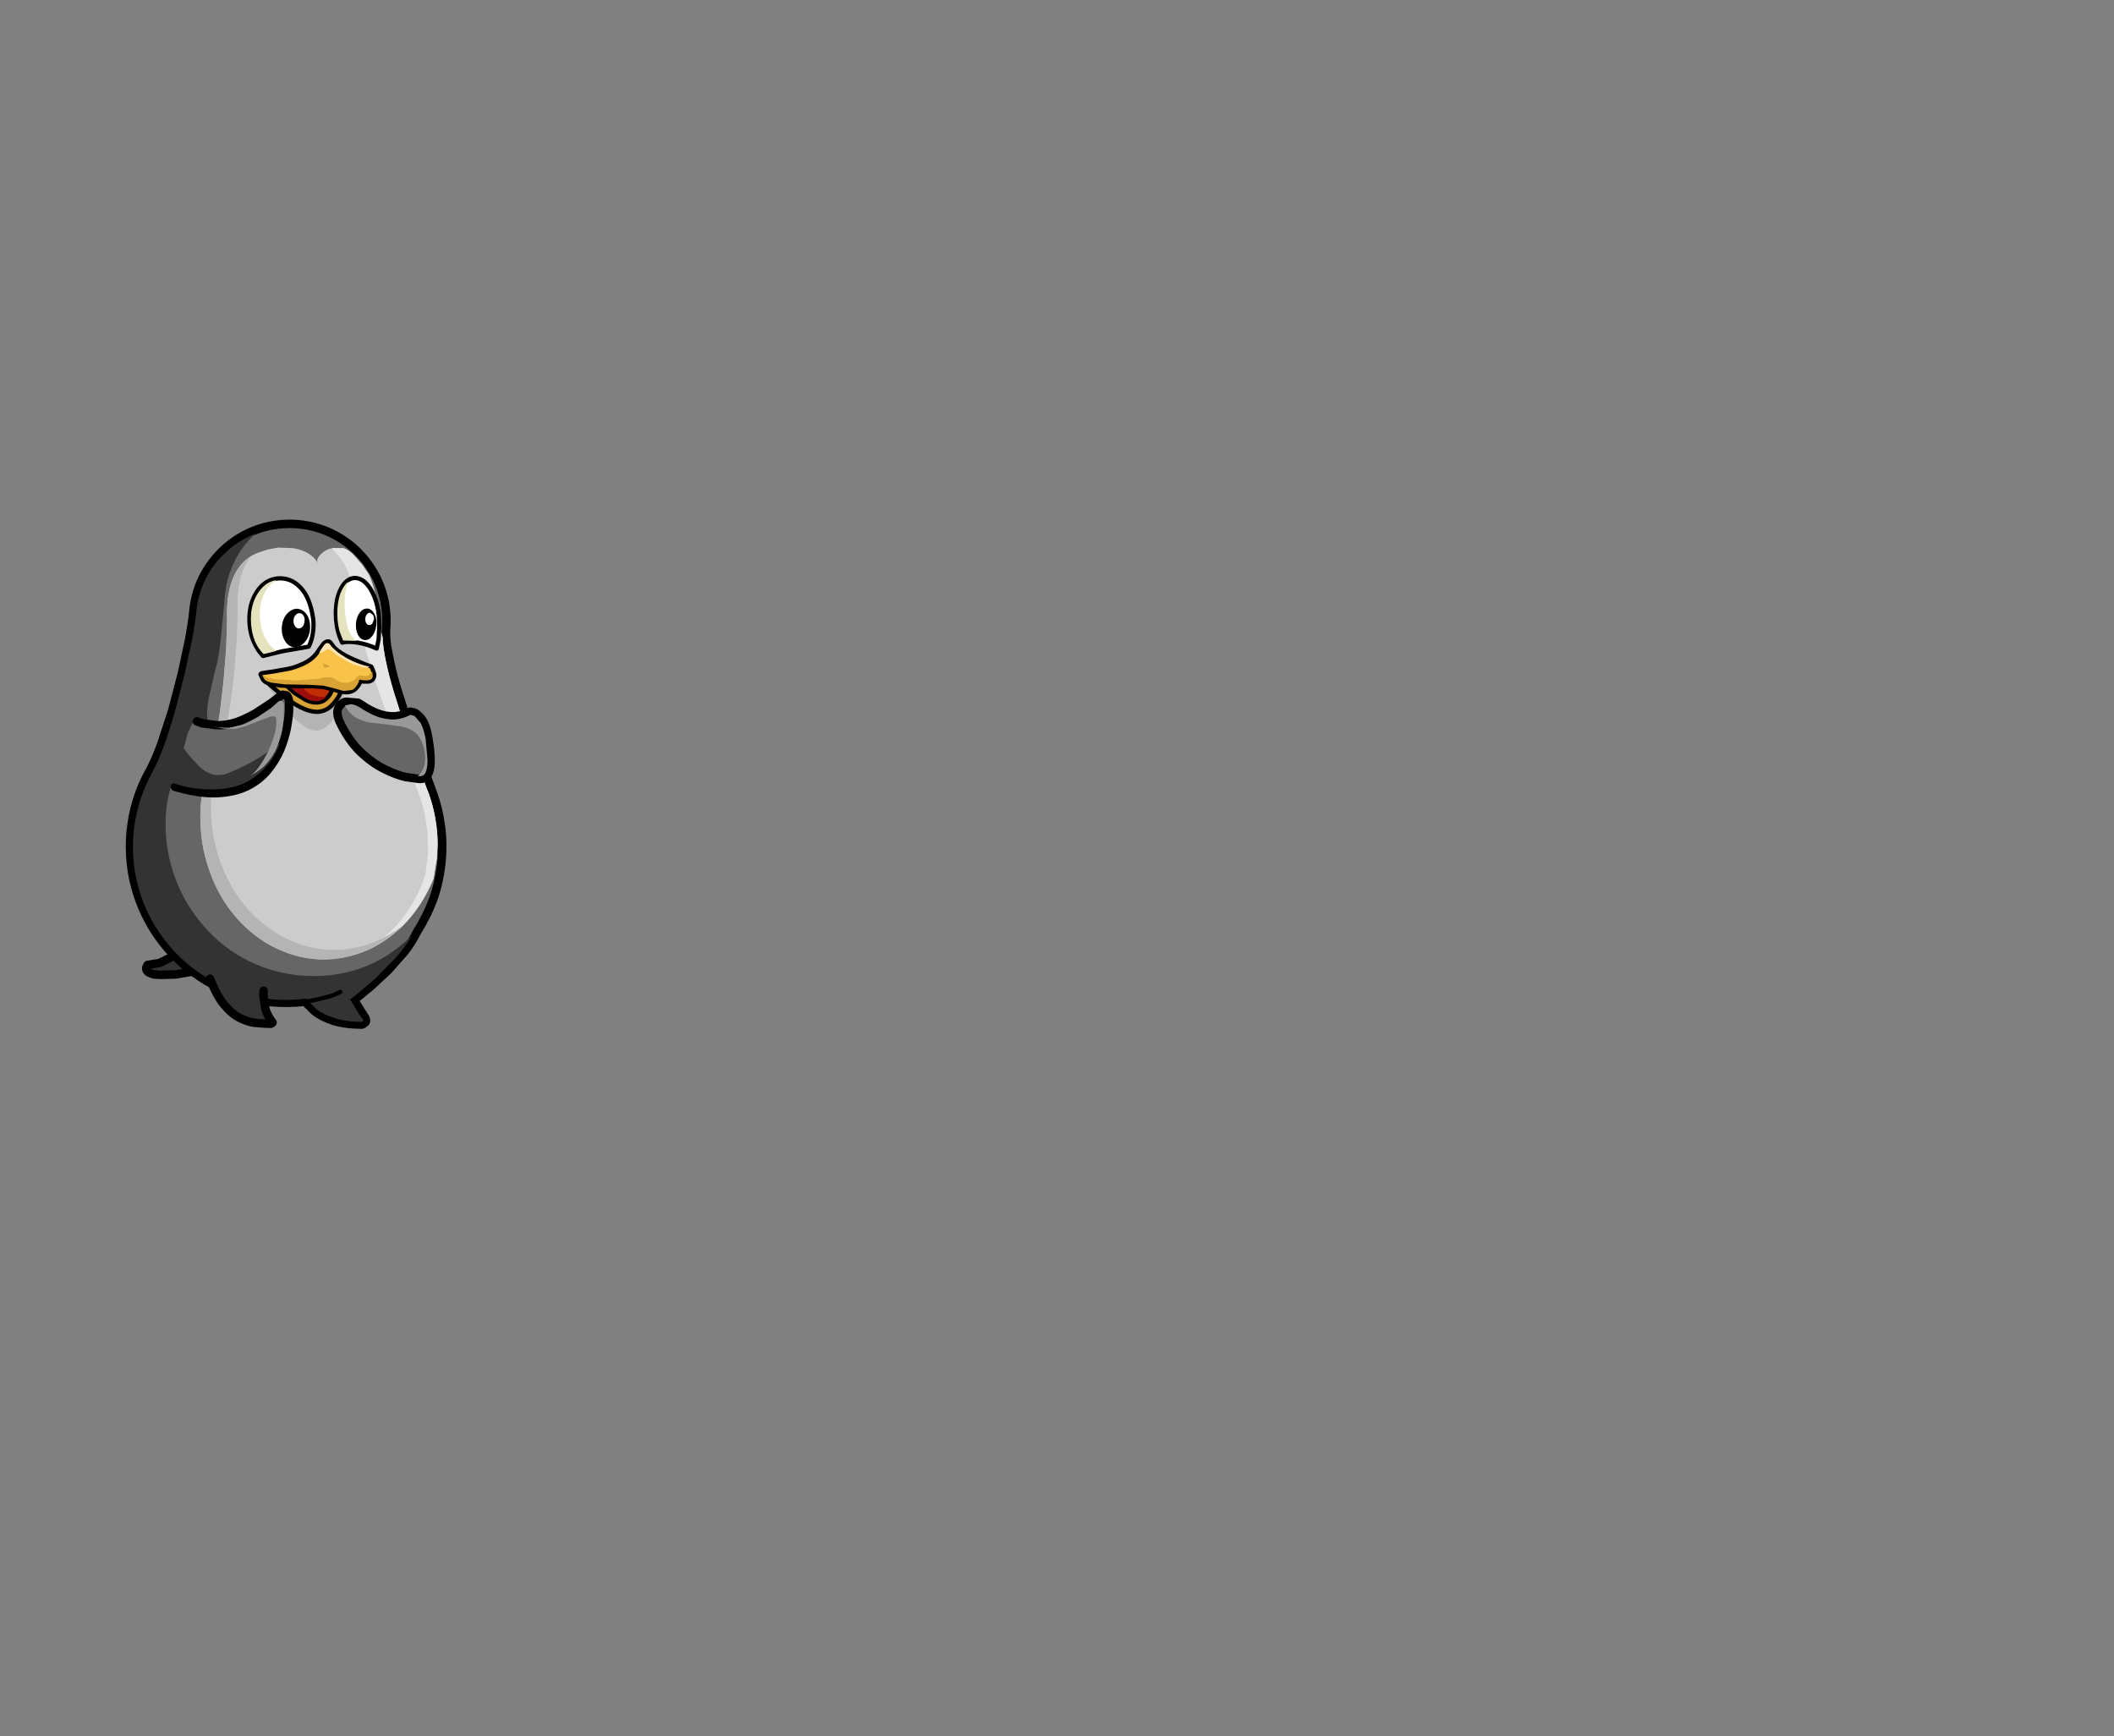 <?xml version="1.0" encoding="UTF-8" standalone="no"?>
<svg xmlns:xlink="http://www.w3.org/1999/xlink" height="410.0px" width="499.15px" xmlns="http://www.w3.org/2000/svg">
  <rect width="100%" height="100%" fill="#808080" stroke="none"/>
  <g transform="matrix(1, 0, 0, 1, 24.7, 124.7)">
    <use height="124.9" transform="matrix(1.0, 0.0, 0.0, 1, 3.1, -6.666)" width="80.25" xlink:href="#sprite0"/>
  </g>
  <defs>
    <g id="sprite0" transform="matrix(1, 0, 0, 1, 63.35, 79.35)">
      <use height="120.25" transform="matrix(1.0, 0.0, 0.0, 1.0, -61.45, -74.7)" width="75.7" xlink:href="#shape0"/>
      <use height="22.1" transform="matrix(1.0, 0.0, 0.0, 1.0, -32.75, -64.1)" width="31.7" xlink:href="#sprite1"/>
    </g>
    <g id="shape0" transform="matrix(1, 0, 0, 1, 61.45, 74.7)">
      <path d="M-42.55 30.25 Q-43.65 31.45 -45.6 32.0 L-49.65 32.7 -53.25 32.8 -54.75 32.7 Q-56.15 32.35 -56.45 31.85 -56.75 31.3 -56.55 30.9 L-56.3 30.45 -53.5 30.0 -51.15 28.85 -49.45 27.55 -48.8 26.95 -42.55 30.25" fill="#333333" fill-rule="evenodd" stroke="none"/>
      <path d="M-48.8 26.95 L-49.45 27.55 -51.15 28.85 -53.5 30.0 -56.3 30.45 -56.55 30.9 Q-56.75 31.3 -56.45 31.85 -56.15 32.35 -54.75 32.7 L-53.25 32.8 -49.65 32.7 -45.6 32.0 Q-43.65 31.45 -42.55 30.25" fill="none" stroke="#000000" stroke-linecap="round" stroke-linejoin="round" stroke-width="2.0"/>
      <path d="M2.55 -34.85 L5.4 -25.9 8.45 -17.25 11.05 -10.15 Q12.4 -6.45 12.95 -2.35 13.5 1.7 13.1 6.0 12.65 10.6 11.2 14.8 9.65 19.0 7.3 22.65 6.2 24.95 4.4 27.3 L0.55 31.65 -3.35 35.3 -6.35 37.8 -7.6 38.75 -7.05 39.55 -5.95 41.3 -4.9 42.95 Q-4.6 43.6 -4.8 43.95 L-5.35 44.4 Q-5.75 44.5 -5.75 44.55 -9.9 44.5 -12.6 43.6 -15.3 42.65 -16.85 41.4 L-19.15 39.15 Q-23.0 39.6 -27.05 39.25 -34.7 38.45 -41.05 35.0 -47.45 31.5 -52.0 26.0 -56.55 20.5 -58.75 13.6 -60.95 6.7 -60.3 -0.95 -59.5 -8.9 -55.8 -15.4 -54.5 -17.8 -53.15 -21.45 L-50.5 -29.55 -48.2 -38.35 -46.45 -46.55 Q-45.75 -50.4 -45.5 -52.95 -45.05 -57.75 -42.9 -61.7 -40.75 -65.6 -37.35 -68.45 -33.9 -71.3 -29.65 -72.65 -25.35 -74.0 -20.6 -73.6 -15.85 -73.1 -11.9 -70.95 -7.95 -68.8 -5.15 -65.4 -2.3 -61.95 -0.95 -57.7 0.4 -53.45 0.0 -48.65 -0.15 -46.5 0.6 -42.85 1.25 -39.25 2.55 -34.85" fill="#666666" fill-rule="evenodd" stroke="none"/>
      <path d="M2.55 -34.85 Q1.25 -39.25 0.6 -42.85 -0.15 -46.5 0.0 -48.65 0.4 -53.45 -0.95 -57.7 -2.3 -61.95 -5.15 -65.4 -7.95 -68.8 -11.9 -70.95 -15.85 -73.1 -20.6 -73.6 -25.35 -74.0 -29.65 -72.65 -33.9 -71.3 -37.35 -68.45 -40.75 -65.6 -42.9 -61.7 -45.05 -57.75 -45.5 -52.95 -45.75 -50.4 -46.45 -46.55 L-48.2 -38.35 -50.5 -29.55 -53.15 -21.45 Q-54.5 -17.8 -55.8 -15.4 -59.5 -8.9 -60.3 -0.95 -60.95 6.7 -58.75 13.6 -56.55 20.5 -52.0 26.0 -47.45 31.5 -41.05 35.0 -34.7 38.45 -27.05 39.25 -23.0 39.6 -19.15 39.15 L-16.85 41.4 Q-15.3 42.65 -12.6 43.6 -9.9 44.5 -5.75 44.55 -5.75 44.5 -5.35 44.4 L-4.8 43.95 Q-4.6 43.6 -4.9 42.95 L-5.95 41.3 -7.05 39.55 -7.6 38.75 -6.35 37.8 -3.35 35.3 0.55 31.65 4.4 27.3 Q6.2 24.95 7.3 22.65 9.65 19.0 11.2 14.8 12.65 10.6 13.1 6.0 13.5 1.7 12.95 -2.35 12.4 -6.45 11.05 -10.15 L8.45 -17.25 5.4 -25.9 2.55 -34.85" fill="none" stroke="#000000" stroke-linecap="round" stroke-linejoin="round" stroke-width="2.0"/>
      <path d="M-35.8 -64.75 Q-37.65 -61.05 -38.05 -56.8 L-38.3 -54.0 -38.95 -47.15 Q-39.3 -43.7 -39.9 -40.8 L-40.7 -37.6 -41.75 -33.0 Q-42.25 -30.8 -42.25 -28.7 L-42.1 -27.05 Q-43.5 -27.8 -44.55 -27.4 -45.4 -27.05 -45.9 -26.2 L-46.8 -24.35 -47.35 -22.25 -47.6 -21.3 Q-48.35 -18.7 -49.25 -16.25 L-50.85 -11.4 Q-51.6 -8.9 -51.9 -6.2 -52.55 1.25 -50.45 7.95 -48.4 14.65 -44.1 20.0 -39.85 25.4 -33.9 28.75 -27.9 32.1 -20.75 32.9 -12.85 33.65 -6.0 31.25 0.75 28.85 6.15 23.45 4.6 26.15 2.3 28.75 L-2.35 33.5 -6.3 36.9 -7.95 38.2 -8.5 38.6 -8.3 38.9 -6.15 42.4 -5.35 43.45 -5.5 43.4 -5.35 43.65 -5.85 43.9 Q-9.75 43.85 -12.3 42.95 -14.9 42.1 -16.4 40.95 L-18.55 38.75 -18.8 38.4 -19.2 38.45 Q-23.15 38.95 -27.0 38.55 -34.5 37.8 -40.7 34.4 -47.0 31.0 -51.45 25.6 -55.95 20.2 -58.1 13.45 -60.25 6.65 -59.6 -0.85 -58.85 -8.4 -55.2 -15.0 -53.9 -17.4 -52.5 -21.1 -51.15 -24.85 -49.9 -29.2 L-47.6 -38.05 -45.8 -46.35 Q-45.05 -50.25 -44.8 -52.9 -44.4 -57.1 -42.6 -60.7 -40.75 -64.35 -37.75 -67.05 -34.8 -69.8 -30.9 -71.35 -34.0 -68.5 -35.8 -64.75" fill="#333333" fill-rule="evenodd" stroke="none"/>
      <path d="M4.35 -25.95 L7.1 -18.1 9.55 -11.35 9.95 -10.3 Q12.1 -4.4 12.15 1.9 L12.0 5.3 11.2 10.2 Q8.8 15.85 5.0 20.1 1.2 24.25 -3.6 26.6 -8.5 28.9 -13.95 29.1 -19.2 29.25 -24.1 27.3 -29.0 25.4 -33.1 21.6 -36.4 18.5 -38.75 14.6 -41.05 10.65 -42.35 6.15 -43.7 1.6 -43.8 -3.2 L-43.85 -4.4 Q-43.85 -10.75 -41.8 -16.6 L-40.4 -22.0 -39.25 -29.05 -38.35 -36.75 -37.75 -44.15 -37.55 -50.3 -37.55 -51.8 -37.55 -52.55 Q-37.6 -55.55 -36.9 -58.45 -36.25 -61.4 -34.55 -63.65 -32.85 -65.95 -29.9 -67.0 L-27.85 -67.65 -25.45 -68.1 -21.9 -67.95 Q-20.05 -67.65 -18.5 -66.8 -16.95 -65.9 -16.15 -64.5 -16.5 -65.25 -15.65 -66.25 -14.85 -67.25 -13.3 -67.85 L-10.05 -67.95 Q-8.8 -67.5 -7.7 -66.4 L-5.65 -64.05 -4.05 -61.7 Q-2.2 -57.55 -2.05 -52.95 -2.0 -50.85 -0.8 -46.9 -0.75 -44.65 -0.05 -41.3 0.65 -37.95 1.85 -34.0 L4.35 -25.95" fill="#cccccc" fill-rule="evenodd" stroke="none"/>
      <path d="M4.4 -25.95 L7.1 -18.1 9.55 -11.35 10.0 -10.3 Q12.15 -4.4 12.15 1.85 L12.0 5.3 11.15 10.2 Q8.5 16.6 4.05 21.1 -0.4 25.5 -6.1 27.6 -0.85 25.05 3.15 20.35 7.1 15.65 9.3 9.15 L9.9 4.1 9.85 0.55 Q9.5 -5.95 7.0 -11.9 L6.6 -12.95 3.75 -19.8 0.6 -27.7 -2.35 -35.85 -4.65 -43.3 Q-5.55 -46.75 -5.7 -49.05 -7.1 -53.05 -7.25 -55.2 -7.7 -59.95 -9.75 -64.1 L-11.1 -66.0 -12.85 -68.0 -10.05 -67.95 Q-8.8 -67.5 -7.7 -66.4 L-5.65 -64.05 -4.05 -61.7 Q-2.2 -57.55 -2.05 -52.95 -2.0 -50.85 -0.8 -46.9 -0.75 -44.65 -0.05 -41.3 0.65 -37.95 1.85 -33.95 L4.4 -25.95" fill="#e5e5e5" fill-rule="evenodd" stroke="none"/>
      <path d="M-35.35 -62.45 Q-34.1 -64.6 -31.95 -66.0 -33.7 -63.7 -34.4 -60.75 -35.1 -57.85 -35.1 -54.8 L-35.05 -54.05 -35.05 -52.5 -35.25 -46.35 -35.8 -38.95 Q-36.2 -35.05 -36.75 -31.25 L-37.9 -24.25 -39.3 -18.85 Q-41.35 -13.0 -41.35 -6.65 L-41.3 -5.4 Q-41.2 -0.6 -39.85 3.9 -38.55 8.4 -36.2 12.35 -33.9 16.25 -30.6 19.35 -26.55 23.15 -21.6 25.1 -16.75 27.05 -11.45 26.9 -7.15 26.7 -3.15 25.2 0.8 23.65 4.2 20.95 0.5 24.7 -4.15 26.85 -8.75 28.95 -13.95 29.2 -19.2 29.3 -24.1 27.35 -29.0 25.4 -33.1 21.6 -36.4 18.5 -38.75 14.6 -41.05 10.7 -42.35 6.2 -43.7 1.7 -43.8 -3.15 L-43.85 -4.35 Q-43.85 -10.7 -41.8 -16.55 L-40.4 -21.95 -39.25 -28.95 -38.35 -36.65 -37.75 -44.1 -37.55 -50.25 -37.55 -51.8 -37.55 -52.5 Q-37.6 -55.15 -37.1 -57.7 -36.55 -60.3 -35.35 -62.45" fill="#b4b4b4" fill-rule="evenodd" stroke="none"/>
      <path d="M-9.05 -36.9 L-9.3 -35.7 -10.1 -32.85 Q-10.6 -31.15 -11.45 -29.35 -12.25 -27.6 -13.4 -26.4 -14.6 -25.15 -16.05 -24.9 -17.6 -24.75 -19.2 -25.8 -20.85 -26.85 -22.45 -28.45 L-25.3 -31.8 -27.35 -34.6 -28.15 -35.8 -9.05 -36.9" fill="#b4b4b4" fill-rule="evenodd" stroke="none"/>
      <path d="M-9.6 -36.9 L-9.9 -35.75 -11.05 -33.2 Q-11.8 -31.75 -13.05 -30.6 -14.3 -29.45 -16.15 -29.3 -18.05 -29.3 -20.2 -30.4 -22.35 -31.5 -24.2 -33.0 L-27.35 -35.6 -28.6 -36.85 -9.6 -36.9" fill="#d8a235" fill-rule="evenodd" stroke="none"/>
      <path d="M-9.6 -36.9 L-28.6 -36.85 -27.35 -35.6 -24.2 -33.0 Q-22.35 -31.5 -20.2 -30.4 -18.05 -29.3 -16.15 -29.3 -14.3 -29.45 -13.05 -30.6 -11.8 -31.75 -11.05 -33.2 L-9.9 -35.75 -9.6 -36.9" fill="none" stroke="#000000" stroke-linecap="round" stroke-linejoin="round" stroke-width="1.0"/>
      <path d="M-12.35 -36.2 L-12.5 -35.45 Q-12.6 -34.75 -13.0 -33.85 -13.45 -32.95 -14.3 -32.25 -15.1 -31.55 -16.45 -31.5 -17.8 -31.5 -19.1 -32.2 L-21.65 -33.8 -23.45 -35.45 -24.2 -36.15 -12.35 -36.2" fill="#c12d05" fill-rule="evenodd" stroke="none"/>
      <path d="M-12.35 -36.2 L-24.2 -36.15 -23.45 -35.45 -21.65 -33.8 -19.1 -32.2 Q-17.8 -31.5 -16.45 -31.5 -15.1 -31.55 -14.3 -32.25 -13.45 -32.95 -13.0 -33.85 -12.6 -34.75 -12.5 -35.45 L-12.35 -36.2" fill="none" stroke="#000000" stroke-linecap="round" stroke-linejoin="round" stroke-width="1.0"/>
      <path d="M-20.1 -35.8 Q-19.3 -34.15 -17.65 -33.4 -16.05 -32.7 -14.15 -32.85 -14.95 -31.9 -16.45 -31.8 -17.75 -31.8 -19.1 -32.55 L-21.6 -34.2 -23.35 -35.8 -22.15 -35.8 -20.1 -35.8" fill="#9b0d0d" fill-rule="evenodd" stroke="none"/>
      <path d="M-44.65 -27.05 L-43.4 -26.6 -40.0 -26.15 Q-37.85 -26.05 -35.2 -26.9 -33.05 -27.7 -30.85 -28.95 L-27.1 -31.4 -24.85 -33.15 -24.4 -33.35 -23.5 -33.2 Q-23.05 -32.9 -22.9 -31.8 L-22.9 -29.5 Q-23.0 -27.8 -23.45 -25.35 -23.95 -22.95 -25.0 -20.35 -26.1 -17.8 -28.0 -15.5 -29.9 -13.2 -32.8 -11.75 -35.75 -10.3 -39.95 -10.1 -44.2 -9.95 -49.85 -11.6 L-44.65 -27.05" fill="#666666" fill-rule="evenodd" stroke="none"/>
      <path d="M-44.65 -27.05 L-43.4 -26.6 -40.0 -26.15 Q-37.85 -26.05 -35.2 -26.9 -33.05 -27.7 -30.85 -28.95 L-27.1 -31.4 -24.85 -33.15 -24.4 -33.35 -23.5 -33.2 Q-23.05 -32.9 -22.9 -31.8 L-22.9 -29.5 Q-23.0 -27.8 -23.45 -25.35 -23.95 -22.95 -25.0 -20.35 -26.1 -17.8 -28.0 -15.5 -29.9 -13.2 -32.8 -11.75 -35.75 -10.3 -39.95 -10.1 -44.2 -9.95 -49.85 -11.6" fill="none" stroke="#000000" stroke-linecap="round" stroke-linejoin="round" stroke-width="2.0"/>
      <path d="M-43.9 -16.2 Q-42.65 -15.1 -41.2 -14.6 -39.75 -14.15 -37.95 -14.6 -35.1 -15.6 -31.65 -17.5 -28.3 -19.4 -25.05 -21.85 -26.65 -17.7 -29.45 -15.2 -32.3 -12.7 -35.85 -11.7 -39.4 -10.75 -43.3 -11.05 -47.25 -11.35 -51.1 -12.75 -51.05 -13.7 -51.3 -14.5 L-51.7 -16.15 Q-51.95 -17.05 -51.65 -18.05 L-51.15 -18.95 -50.2 -20.3 -49.1 -21.3 -48.2 -21.25 -46.2 -18.65 -43.9 -16.2" fill="#333333" fill-rule="evenodd" stroke="none"/>
      <path d="M-33.05 -25.95 L-35.65 -25.3 Q-38.4 -25.15 -41.0 -25.95 L-39.7 -25.65 -37.05 -25.55 -33.65 -26.3 Q-32.0 -27.0 -30.25 -28.05 L-27.2 -30.15 -25.35 -31.8 -25.0 -31.9 -24.6 -31.9 -24.25 -31.5 -24.1 -30.95 -24.1 -30.5 -24.15 -28.3 Q-24.2 -26.8 -24.55 -24.85 -24.95 -22.9 -25.8 -20.85 -26.65 -18.85 -28.2 -17.1 -29.75 -15.35 -32.1 -14.2 -31.2 -14.7 -30.0 -16.3 -28.8 -18.0 -27.75 -20.15 -26.75 -22.4 -26.2 -24.45 -25.7 -26.55 -26.0 -27.9 -26.25 -28.45 -27.35 -28.15 L-29.95 -27.2 -33.05 -25.95" fill="#999999" fill-rule="evenodd" stroke="none"/>
      <path d="M6.6 -29.15 Q7.4 -28.9 8.45 -27.55 9.45 -26.25 10.0 -23.05 10.8 -18.25 10.35 -15.85 9.85 -13.4 7.95 -13.45 L4.65 -13.9 Q2.4 -14.4 -0.4 -15.8 -3.25 -17.2 -6.05 -19.85 -8.85 -22.55 -10.95 -26.95 -11.8 -28.95 -11.3 -30.15 -10.8 -31.35 -9.5 -31.7 L-6.6 -31.45 -5.85 -31.0 Q-4.05 -29.75 -2.15 -29.0 -0.3 -28.25 1.65 -28.25 3.6 -28.25 5.7 -29.35 L6.6 -29.15" fill="#666666" fill-rule="evenodd" stroke="none"/>
      <path d="M6.6 -29.15 Q7.4 -28.9 8.45 -27.55 9.45 -26.25 10.0 -23.05 10.8 -18.25 10.35 -15.85 9.85 -13.4 7.95 -13.45 L4.65 -13.9 Q2.4 -14.4 -0.4 -15.8 -3.25 -17.2 -6.05 -19.85 -8.85 -22.55 -10.95 -26.95 -11.8 -28.95 -11.3 -30.15 -10.8 -31.35 -9.5 -31.7 L-6.6 -31.45 -5.85 -31.0 Q-4.05 -29.75 -2.15 -29.0 -0.3 -28.25 1.65 -28.25 3.6 -28.25 5.7 -29.35 L6.6 -29.15" fill="none" stroke="#000000" stroke-linecap="round" stroke-linejoin="round" stroke-width="2.0"/>
      <path d="M5.8 -28.6 L6.75 -28.3 8.15 -26.7 Q8.85 -25.5 9.35 -22.95 L9.8 -17.95 Q9.8 -15.45 9.05 -14.55 8.65 -14.1 7.95 -14.1 L7.8 -14.1 7.5 -14.1 Q8.85 -15.3 9.15 -17.35 L9.25 -18.4 Q9.2 -20.2 8.6 -21.8 8.0 -23.35 7.15 -24.2 5.55 -25.5 3.6 -25.85 L-0.45 -26.4 -4.05 -26.8 Q-5.75 -27.15 -7.2 -28.0 -8.7 -28.95 -9.75 -30.8 L-8.4 -31.1 Q-7.7 -31.1 -6.95 -30.75 L-6.2 -30.35 Q-4.55 -29.25 -2.65 -28.4 -0.75 -27.6 1.4 -27.5 3.5 -27.45 5.8 -28.6" fill="#999999" fill-rule="evenodd" stroke="none"/>
      <path d="M-28.9 36.55 L-28.95 37.8 -28.5 40.75 Q-28.05 42.45 -26.8 44.0 L-26.8 44.1 -27.2 44.35 -28.7 44.3 -31.15 44.1 Q-32.65 43.9 -34.45 43.0 -36.35 42.1 -38.15 39.95 -40.0 37.75 -41.55 33.7 L-28.9 36.55" fill="#333333" fill-rule="evenodd" stroke="none"/>
      <path d="M-28.9 36.55 L-28.95 37.8 -28.5 40.75 Q-28.05 42.45 -26.8 44.0 L-26.8 44.1 -27.2 44.35 -28.7 44.3 -31.15 44.1 Q-32.65 43.9 -34.45 43.0 -36.35 42.1 -38.15 39.95 -40.0 37.75 -41.55 33.7" fill="none" stroke="#000000" stroke-linecap="round" stroke-linejoin="round" stroke-width="2.0"/>
      <path d="M-19.15 39.15 L-18.2 39.0 -15.95 38.55 -13.2 37.85 Q-11.8 37.4 -10.8 36.8" fill="none" stroke="#000000" stroke-linecap="round" stroke-linejoin="round" stroke-width="1.0"/>
      <path d="M-4.75 -40.45 L-3.5 -40.0 -3.2 -39.45 -2.8 -38.25 Q-2.7 -37.55 -3.1 -37.0 -3.5 -36.5 -4.2 -36.45 L-5.35 -36.45 -5.95 -36.55 Q-6.75 -34.9 -7.7 -34.35 -8.7 -33.8 -9.8 -33.95 -10.9 -34.05 -12.15 -34.5 L-14.7 -35.15 -17.4 -35.35 -20.05 -35.35 -22.05 -35.4 -24.85 -35.5 -27.55 -35.95 Q-28.7 -36.3 -29.1 -37.0 L-29.65 -38.15 Q-29.65 -38.4 -28.95 -38.5 L-26.5 -38.85 -23.15 -39.45 Q-21.45 -39.8 -19.95 -40.5 -18.85 -40.95 -17.9 -41.65 -17.0 -42.3 -16.25 -43.3 L-15.65 -44.2 -14.8 -45.35 Q-14.35 -45.85 -13.8 -45.95 -13.3 -46.05 -12.85 -45.3 -12.2 -44.25 -10.75 -43.3 -9.25 -42.35 -7.6 -41.65 L-4.75 -40.45" fill="#f9c248" fill-rule="evenodd" stroke="none"/>
      <path d="M-4.75 -40.45 L-3.5 -40.0 -3.2 -39.45 -2.8 -38.25 Q-2.7 -37.55 -3.1 -37.0 -3.5 -36.5 -4.2 -36.45 L-5.35 -36.45 -5.95 -36.55 Q-6.75 -34.9 -7.7 -34.35 -8.7 -33.8 -9.8 -33.95 -10.9 -34.05 -12.15 -34.5 L-14.7 -35.15 -17.4 -35.35 -20.05 -35.35 -22.05 -35.4 -24.85 -35.5 -27.55 -35.95 Q-28.7 -36.3 -29.1 -37.0 L-29.65 -38.15 Q-29.65 -38.4 -28.95 -38.5 L-26.5 -38.85 -23.15 -39.45 Q-21.45 -39.8 -19.95 -40.5 -18.85 -40.95 -17.9 -41.65 -17.0 -42.3 -16.25 -43.3 L-15.65 -44.2 -14.8 -45.35 Q-14.35 -45.85 -13.8 -45.95 -13.3 -46.05 -12.85 -45.3 -12.2 -44.25 -10.75 -43.3 -9.25 -42.35 -7.6 -41.65 L-4.75 -40.45" fill="none" stroke="#000000" stroke-linecap="round" stroke-linejoin="round" stroke-width="1.0"/>
      <path d="M-3.35 -37.15 Q-3.6 -36.85 -4.2 -36.75 L-5.35 -36.75 -6.15 -36.9 -6.45 -37.0 -6.4 -36.45 Q-7.1 -34.9 -8.05 -34.45 L-10.05 -34.25 -12.4 -34.9 -14.85 -35.5 -18.4 -35.7 -21.35 -35.75 -24.0 -35.8 -27.05 -36.2 Q-28.4 -36.45 -28.8 -37.15 L-29.05 -37.6 -29.2 -38.0 -29.2 -38.15 Q-28.55 -37.55 -27.75 -37.3 L-26.25 -37.0 -25.4 -36.95 -20.9 -36.7 -15.75 -37.15 -14.55 -37.45 -13.25 -37.5 Q-12.45 -37.35 -11.85 -36.9 L-10.55 -36.2 -9.0 -36.15 Q-8.25 -36.4 -7.55 -36.8 L-7.0 -37.4 -6.35 -37.9 -5.3 -37.8 Q-4.75 -37.6 -4.3 -37.8 -3.95 -38.0 -3.8 -38.35 L-3.25 -38.8 -3.15 -37.95 Q-3.1 -37.5 -3.35 -37.15" fill="#d8a235" fill-rule="evenodd" stroke="none"/>
      <path d="M-14.9 -40.75 L-14.4 -40.6 -13.55 -40.25 Q-13.25 -40.0 -13.75 -39.8 L-14.6 -39.7 -14.9 -40.75" fill="#d8a235" fill-rule="evenodd" stroke="none"/>
      <path d="M-7.8 -40.55 Q-9.35 -41.2 -11.7 -42.75 L-12.15 -43.1 -12.95 -43.8 -13.7 -44.15 -14.45 -43.7 Q-14.95 -43.3 -15.8 -43.2 L-15.45 -43.85 -14.65 -45.05 Q-14.2 -45.6 -13.8 -45.55 L-13.4 -45.4 -12.9 -44.75 -11.85 -43.75 Q-10.75 -42.8 -8.75 -41.7 -6.75 -40.6 -3.9 -39.95 -3.9 -39.9 -4.2 -39.8 -4.55 -39.65 -5.4 -39.8 L-7.8 -40.55" fill="#ffe4b3" fill-rule="evenodd" stroke="none"/>
    </g>
    <g id="sprite1" transform="matrix(1, 0, 0, 1, 15.85, 12.4)">
      <use height="19.4" transform="matrix(1.0, 0.0, 0.0, 1.0, -15.85, -9.7)" width="31.65" xlink:href="#shape1"/>
    </g>
    <g id="shape1" transform="matrix(1, 0, 0, 1, 15.85, 9.7)">
      <path d="M-0.3 0.45 Q-0.1 2.25 -0.4 3.95 -0.65 5.6 -1.35 7.0 L-7.65 8.1 -12.15 9.2 Q-13.4 7.9 -14.25 6.0 -15.1 4.15 -15.3 1.9 -15.55 -1.0 -14.8 -3.4 -14.0 -5.8 -12.45 -7.35 -10.9 -8.85 -8.8 -9.1 -5.6 -9.4 -3.3 -6.95 -1.0 -4.55 -0.3 0.45" fill="#ffffff" fill-rule="evenodd" stroke="none"/>
      <path d="M-0.3 0.45 Q-1.0 -4.55 -3.3 -6.95 -5.6 -9.4 -8.8 -9.1 -10.9 -8.85 -12.45 -7.35 -14.0 -5.8 -14.8 -3.4 -15.55 -1.0 -15.3 1.9 -15.1 4.15 -14.25 6.0 -13.4 7.9 -12.15 9.2 L-7.65 8.1 -1.35 7.0 Q-0.65 5.6 -0.4 3.95 -0.1 2.25 -0.3 0.45" fill="none" stroke="#000000" stroke-linecap="round" stroke-linejoin="round" stroke-width="1.0"/>
      <path d="M-12.85 0.6 Q-12.6 3.2 -11.6 5.05 -10.6 6.95 -8.95 8.0 L-12.0 8.75 Q-14.55 6.3 -14.95 1.85 -15.2 -0.85 -14.5 -3.15 -13.8 -5.4 -12.35 -6.9 -10.95 -8.4 -9.05 -8.7 -11.0 -7.55 -12.05 -5.05 -13.1 -2.6 -12.85 0.6" fill="#e5e2be" fill-rule="evenodd" stroke="none"/>
      <path d="M11.95 -8.2 Q13.2 -7.05 14.05 -5.0 14.95 -2.95 15.2 -0.3 L15.3 2.4 15.15 5.2 14.7 7.45 Q12.4 6.4 10.15 6.05 7.95 5.7 6.55 6.05 5.4 3.8 5.1 0.7 4.9 -1.9 5.35 -4.15 5.85 -6.3 6.85 -7.65 7.9 -9.05 9.3 -9.2 10.7 -9.3 11.95 -8.2" fill="#ffffff" fill-rule="evenodd" stroke="none"/>
      <path d="M11.95 -8.2 Q10.7 -9.3 9.3 -9.2 7.9 -9.05 6.85 -7.65 5.85 -6.3 5.35 -4.15 4.9 -1.9 5.1 0.7 5.4 3.8 6.55 6.05 7.95 5.7 10.15 6.05 12.4 6.4 14.7 7.45 L15.15 5.2 15.3 2.4 15.2 -0.3 Q14.95 -2.95 14.05 -5.0 13.2 -7.05 11.95 -8.2" fill="none" stroke="#000000" stroke-linecap="round" stroke-linejoin="round" stroke-width="1.0"/>
      <path d="M5.4 -0.95 Q5.4 -3.5 6.1 -5.5 6.85 -7.45 8.0 -8.35 7.1 -6.2 7.1 -3.2 L7.15 -1.65 Q7.3 0.0 7.6 1.5 7.95 3.0 8.55 4.1 9.1 5.25 10.0 5.65 L8.4 5.6 6.8 5.55 5.9 3.3 Q5.6 2.15 5.45 0.65 L5.4 -0.95" fill="#e5e2be" fill-rule="evenodd" stroke="none"/>
      <path d="M-3.95 -1.95 Q-2.55 -1.75 -1.7 -0.4 -0.9 1.0 -1.05 2.95 -1.25 4.8 -2.35 6.0 -3.4 7.2 -4.8 7.15 -6.25 6.95 -7.0 5.6 -7.85 4.2 -7.7 2.25 -7.5 0.35 -6.45 -0.8 -5.35 -2.0 -3.95 -1.95" fill="#000000" fill-rule="evenodd" stroke="none"/>
      <path d="M-2.35 1.0 Q-2.4 1.8 -2.8 2.25 -3.25 2.75 -3.8 2.7 -4.35 2.65 -4.65 2.05 -5.0 1.55 -4.95 0.8 -4.9 0.0 -4.45 -0.45 -4.05 -0.95 -3.45 -0.9 -2.9 -0.85 -2.55 -0.25 -2.25 0.25 -2.35 1.0" fill="#ffffff" fill-rule="evenodd" stroke="none"/>
      <path d="M14.6 1.95 Q14.4 3.55 13.65 4.5 12.9 5.5 11.85 5.45 10.85 5.3 10.25 4.2 9.7 3.05 9.8 1.45 9.95 -0.1 10.75 -1.1 11.5 -2.05 12.55 -2.0 13.55 -1.85 14.15 -0.75 14.75 0.4 14.6 1.95" fill="#000000" fill-rule="evenodd" stroke="none"/>
      <path d="M14.05 0.55 L13.65 1.55 Q13.35 1.95 12.85 1.9 12.45 1.85 12.2 1.4 11.95 0.95 12.0 0.35 12.05 -0.25 12.4 -0.65 12.7 -1.05 13.15 -1.0 L13.8 -0.5 Q14.1 -0.05 14.05 0.55" fill="#ffffff" fill-rule="evenodd" stroke="none"/>
    </g>
  </defs>
</svg>
